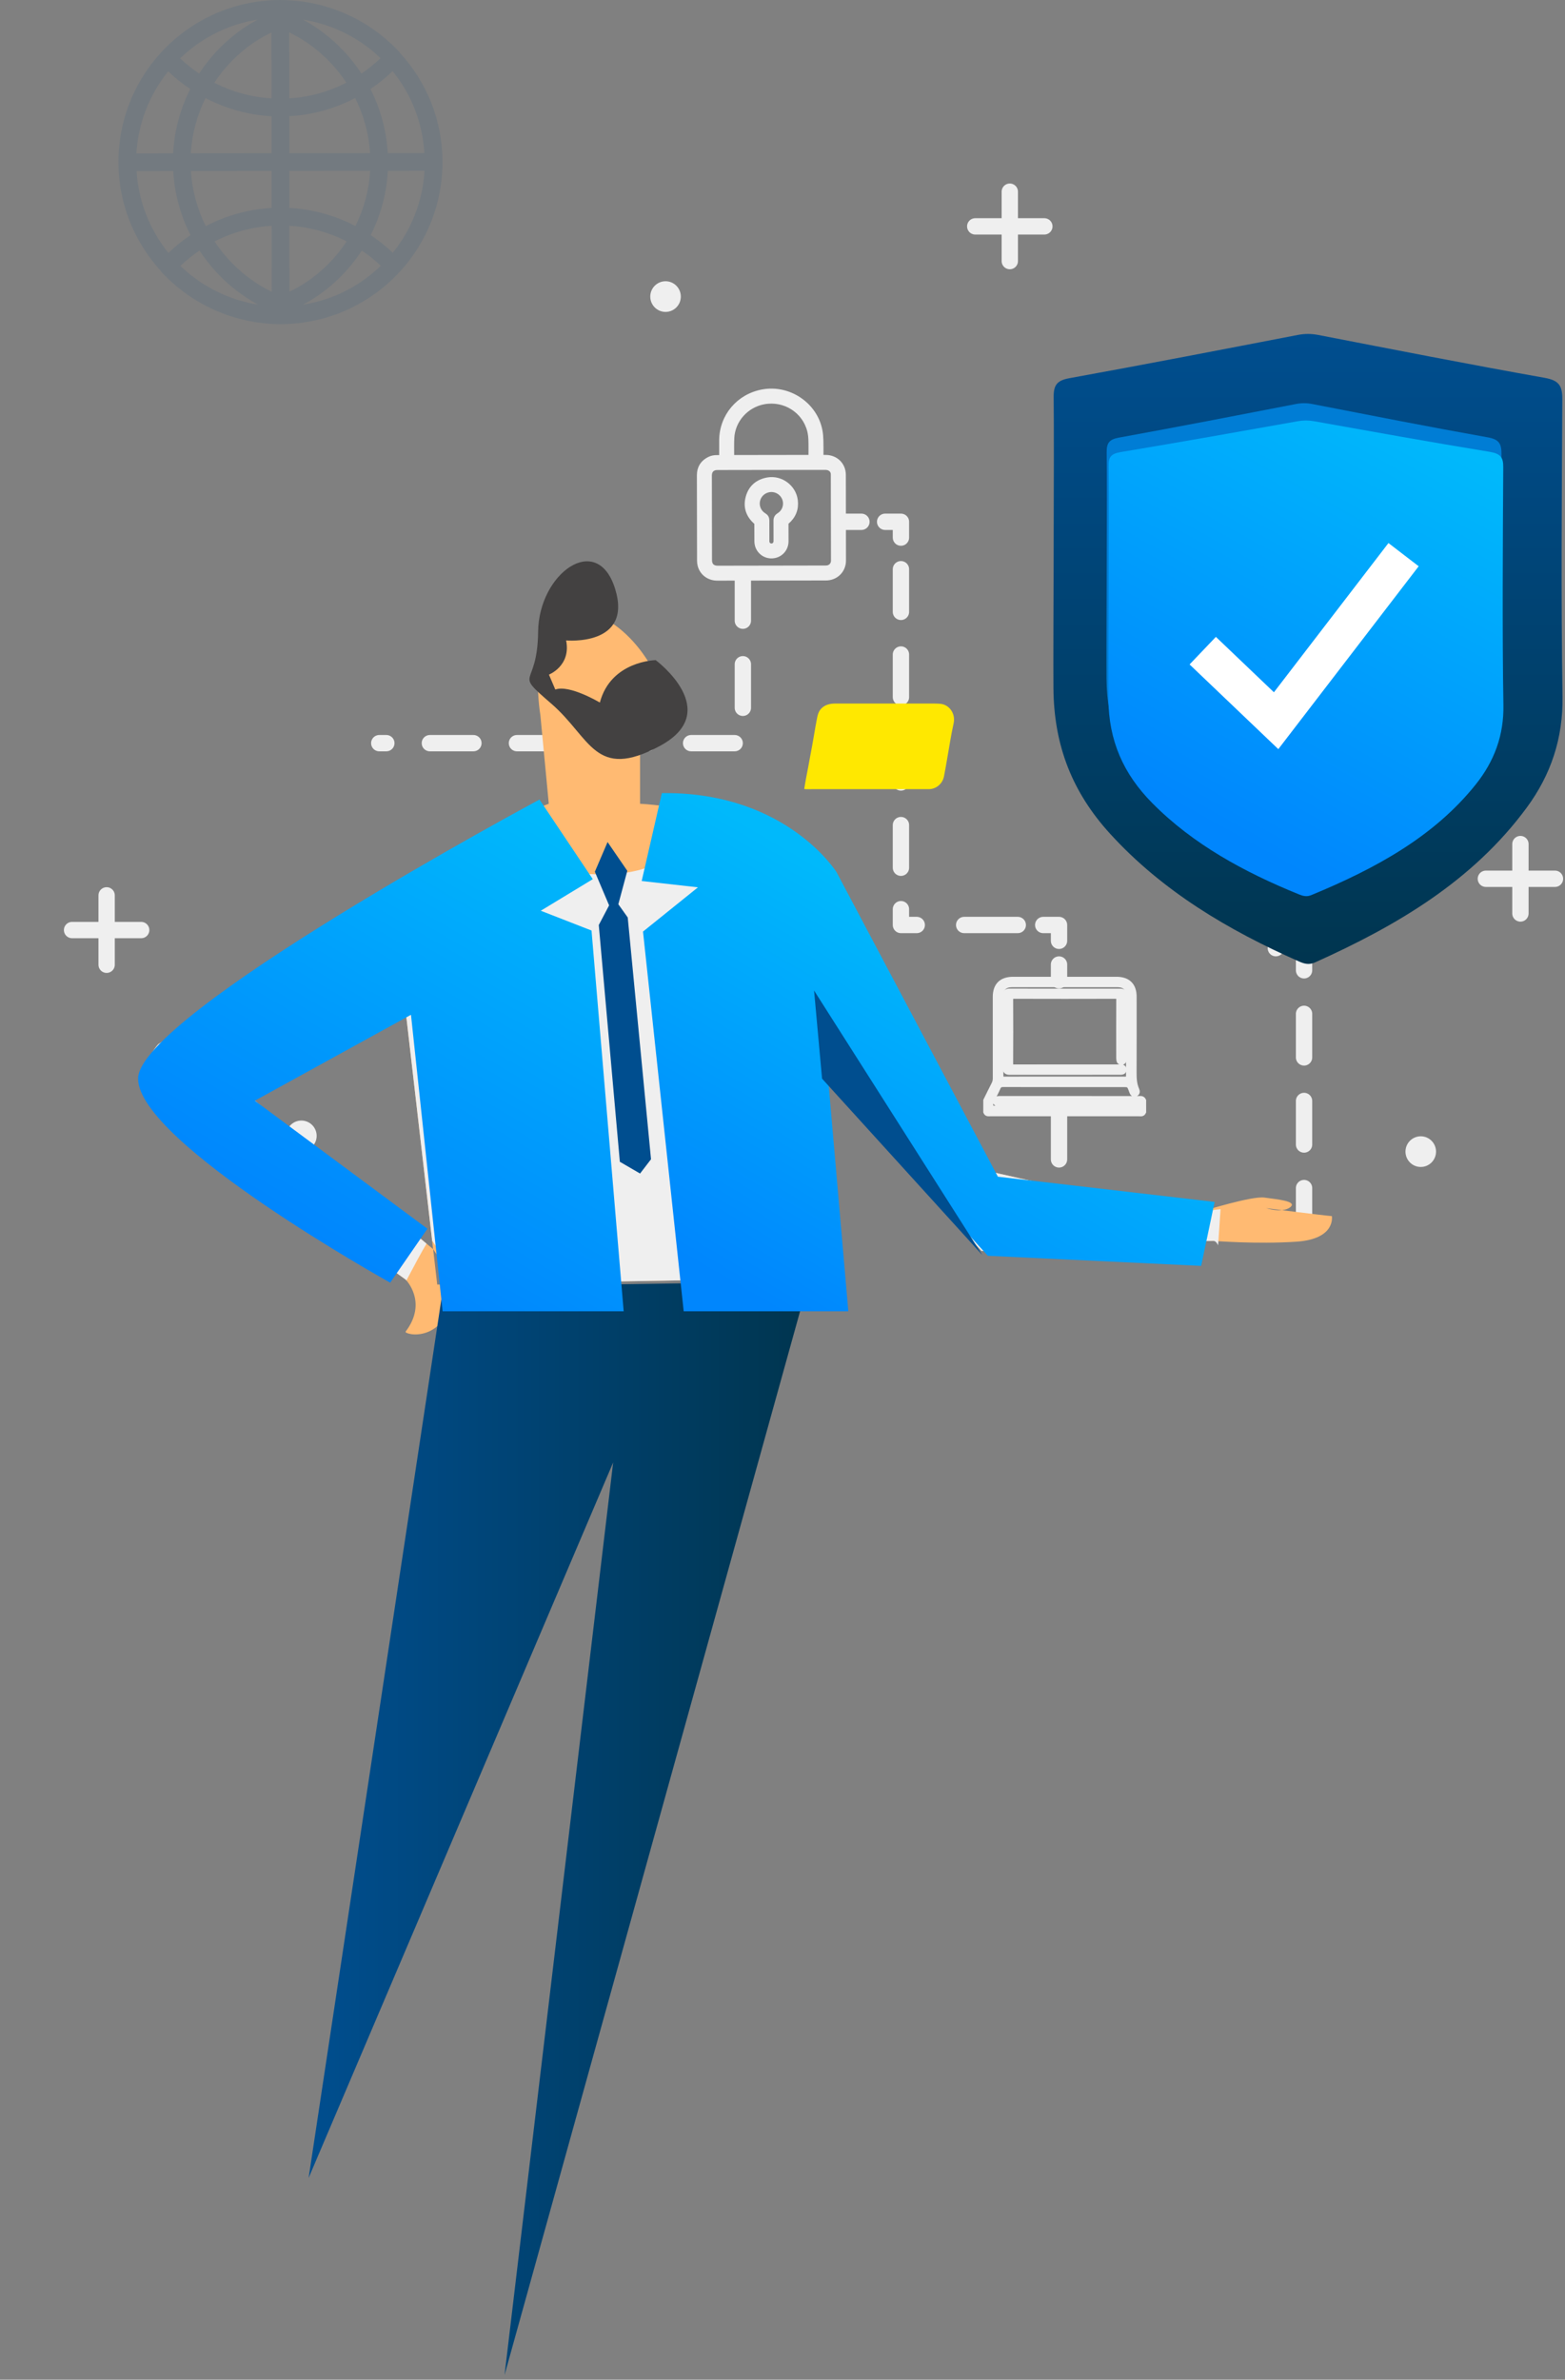 <?xml version="1.0" encoding="UTF-8"?>
<svg width="198px" height="301px" viewBox="0 0 198 301" version="1.1" xmlns="http://www.w3.org/2000/svg" xmlns:xlink="http://www.w3.org/1999/xlink">
    <rect x="0" y="0" width="198" height="301" fill="#808080" stroke="none"/>
    <title>B199E99F-4EC6-4316-9DCA-23207AF45936</title>
    <defs>
        <linearGradient x1="50%" y1="0%" x2="50%" y2="100%" id="linearGradient-1">
            <stop stop-color="#004E8F" offset="0%"></stop>
            <stop stop-color="#00354F" offset="100%"></stop>
        </linearGradient>
        <linearGradient x1="27.785%" y1="85.75%" x2="68.5%" y2="-3.458%" id="linearGradient-2">
            <stop stop-color="#0086FD" offset="0%"></stop>
            <stop stop-color="#00B9FB" offset="100%"></stop>
        </linearGradient>
        <linearGradient x1="-7.49844099e-05%" y1="50%" x2="100%" y2="50%" id="linearGradient-3">
            <stop stop-color="#004E8F" offset="0%"></stop>
            <stop stop-color="#00354F" offset="100%"></stop>
        </linearGradient>
        <linearGradient x1="43.115%" y1="89.204%" x2="89.016%" y2="5.81%" id="linearGradient-4">
            <stop stop-color="#0086FD" offset="0%"></stop>
            <stop stop-color="#00B9FB" offset="100%"></stop>
        </linearGradient>
        <linearGradient x1="18.505%" y1="96.729%" x2="59.643%" y2="32.215%" id="linearGradient-5">
            <stop stop-color="#0086FD" offset="0%"></stop>
            <stop stop-color="#00B9FB" offset="100%"></stop>
        </linearGradient>
    </defs>
    <g id="Page-1" stroke="none" stroke-width="1" fill="none" fill-rule="evenodd">
        <g id="Style-sheet-RBL" transform="translate(-767, -875)">
            <g id="Group-118-Copy" transform="translate(767, 875)">
                <path d="M93.985,73 L93.985,94 L47.985,94" id="Stroke-1" stroke="#EFEFEF" stroke-width="2.066" stroke-linecap="round" stroke-linejoin="round" stroke-dasharray="5.509"></path>
                <path d="M133.985,141.14 L133.985,154.997 L164.985,155 L164.985,100" id="Stroke-2" stroke="#EFEFEF" stroke-width="2.066" stroke-linecap="round" stroke-linejoin="round" stroke-dasharray="5.509"></path>
                <line x1="106.985" y1="66" x2="108.985" y2="66" id="Stroke-3" stroke="#EFEFEF" stroke-width="2.066" stroke-linecap="round" stroke-linejoin="round"></line>
                <polyline id="Stroke-4" stroke="#EFEFEF" stroke-width="2.066" stroke-linecap="round" stroke-linejoin="round" points="111.985 66 113.985 66 113.985 68"></polyline>
                <path d="M113.985,72 L113.985,94.668 L113.985,113" id="Stroke-5" stroke="#EFEFEF" stroke-width="2.066" stroke-linecap="round" stroke-linejoin="round" stroke-dasharray="5.394,5.394"></path>
                <polyline id="Stroke-6" stroke="#EFEFEF" stroke-width="2.066" stroke-linecap="round" stroke-linejoin="round" points="113.985 115 113.985 117 115.985 117"></polyline>
                <line x1="121.985" y1="117" x2="129.985" y2="117" id="Stroke-7" stroke="#EFEFEF" stroke-width="2.066" stroke-linecap="round" stroke-linejoin="round" stroke-dasharray="6.78,6.78"></line>
                <polyline id="Stroke-8" stroke="#EFEFEF" stroke-width="2.066" stroke-linecap="round" stroke-linejoin="round" points="131.985 117 133.985 117 133.985 119"></polyline>
                <line x1="133.985" y1="122" x2="133.985" y2="124" id="Stroke-9" stroke="#EFEFEF" stroke-width="2.066" stroke-linecap="round" stroke-linejoin="round"></line>
                <path d="M36.603,19.38 L36.598,14.695 C39.524,14.534 42.356,13.75 44.937,12.398 C46.009,14.547 46.665,16.91 46.82,19.369 L36.603,19.38 Z M36.61,26.295 L36.605,21.618 L46.831,21.608 C46.683,24.07 46.035,26.437 44.969,28.593 C42.393,27.251 39.543,26.454 36.61,26.295 L36.61,26.295 Z M36.612,28.556 C39.15,28.711 41.619,29.382 43.858,30.534 C42.532,32.548 40.807,34.314 38.735,35.698 C38.061,36.148 37.348,36.536 36.62,36.892 L36.612,28.556 Z M34.374,28.558 L34.381,36.911 C31.41,35.46 28.931,33.234 27.151,30.542 C29.382,29.391 31.844,28.718 34.374,28.558 L34.374,28.558 Z M24.151,21.631 L34.367,21.619 L34.371,26.306 C31.445,26.467 28.614,27.25 26.034,28.603 C24.962,26.454 24.307,24.09 24.151,21.631 L24.151,21.631 Z M34.359,14.705 L34.364,19.382 L24.141,19.392 C24.288,16.931 24.935,14.563 26.001,12.405 C28.577,13.748 31.427,14.545 34.359,14.705 L34.359,14.705 Z M34.357,12.445 C31.82,12.289 29.351,11.617 27.114,10.465 C28.439,8.451 30.164,6.686 32.236,5.301 C32.91,4.851 33.622,4.464 34.349,4.108 L34.357,12.445 Z M36.586,4.089 C39.56,5.54 42.039,7.764 43.819,10.457 C41.588,11.608 39.125,12.282 36.595,12.442 L36.586,4.089 Z M53.691,19.363 L49.057,19.368 C48.896,16.503 48.132,13.751 46.867,11.262 C47.863,10.592 48.802,9.835 49.667,8.999 C52.069,11.951 53.456,15.545 53.691,19.363 L53.691,19.363 Z M46.86,6.223 C47.18,6.477 47.483,6.755 47.786,7.031 C47.905,7.141 48.029,7.245 48.147,7.358 C47.398,8.083 46.583,8.726 45.729,9.307 C43.886,6.49 41.364,4.125 38.345,2.484 C41.364,2.968 44.226,4.195 46.647,6.065 C46.718,6.12 46.792,6.168 46.86,6.223 L46.86,6.223 Z M24.165,6.178 C24.606,5.83 25.061,5.5 25.531,5.194 C25.536,5.192 25.539,5.189 25.543,5.187 C26.012,4.883 26.494,4.603 26.987,4.345 C27.027,4.324 27.066,4.303 27.106,4.282 C28.608,3.508 30.212,2.943 31.871,2.606 C31.955,2.589 32.04,2.575 32.126,2.558 C32.274,2.531 32.425,2.517 32.574,2.492 C32.034,2.786 31.504,3.098 30.993,3.44 C28.642,5.01 26.689,7.019 25.195,9.311 C24.347,8.734 23.535,8.095 22.79,7.376 C23.19,6.99 23.61,6.626 24.041,6.279 C24.082,6.246 24.123,6.212 24.165,6.178 L24.165,6.178 Z M21.28,9.024 C22.147,9.855 23.083,10.601 24.071,11.261 C22.807,13.764 22.055,16.524 21.902,19.394 L17.258,19.399 C17.487,15.567 18.913,11.953 21.28,9.024 L21.28,9.024 Z M17.282,21.638 L21.913,21.633 C22.076,24.497 22.838,27.249 24.103,29.737 C23.11,30.406 22.175,31.161 21.312,31.991 C18.985,29.127 17.525,25.546 17.282,21.638 L17.282,21.638 Z M31.968,38.416 C31.519,38.327 31.076,38.21 30.636,38.088 C30.514,38.055 30.389,38.03 30.267,37.993 C29.834,37.864 29.408,37.707 28.985,37.546 C28.858,37.497 28.729,37.457 28.605,37.406 C28.226,37.252 27.857,37.073 27.488,36.893 C27.323,36.811 27.152,36.739 26.988,36.651 C26.684,36.492 26.391,36.311 26.095,36.134 C25.877,36.001 25.653,35.877 25.442,35.736 C25.213,35.587 24.999,35.421 24.777,35.261 C24.512,35.068 24.244,34.88 23.989,34.673 C23.827,34.541 23.674,34.396 23.515,34.259 C23.282,34.055 23.052,33.85 22.83,33.636 C23.577,32.913 24.389,32.271 25.24,31.692 C27.086,34.51 29.608,36.875 32.627,38.516 C32.605,38.512 32.582,38.509 32.561,38.506 C32.363,38.475 32.161,38.453 31.968,38.416 L31.968,38.416 Z M46.857,34.781 C46.452,35.102 46.039,35.411 45.609,35.698 C43.41,37.168 40.938,38.125 38.348,38.533 C38.904,38.232 39.452,37.911 39.979,37.558 L39.98,37.558 C42.329,35.987 44.281,33.98 45.775,31.689 C46.623,32.266 47.434,32.904 48.181,33.622 C47.812,33.978 47.426,34.315 47.031,34.639 C46.973,34.686 46.915,34.734 46.857,34.781 L46.857,34.781 Z M49.69,31.975 C48.823,31.145 47.889,30.399 46.899,29.737 C48.162,27.236 48.916,24.475 49.069,21.606 L53.712,21.601 C53.482,25.435 52.058,29.047 49.69,31.975 L49.69,31.975 Z M55.985,20.48 L55.985,20.48 C55.979,15.321 54.061,10.47 50.601,6.689 C50.577,6.657 50.566,6.62 50.539,6.59 C50.4,6.44 50.256,6.299 50.115,6.155 C50.063,6.101 50.018,6.042 49.965,5.989 C49.935,5.961 49.903,5.936 49.874,5.908 C49.489,5.528 49.089,5.169 48.678,4.824 C48.544,4.711 48.411,4.598 48.274,4.488 C47.913,4.2 47.543,3.927 47.164,3.665 C46.949,3.515 46.733,3.37 46.514,3.23 C46.188,3.021 45.858,2.823 45.521,2.634 C45.239,2.475 44.952,2.324 44.664,2.178 C44.544,2.118 44.422,2.064 44.302,2.007 C43.804,1.77 43.301,1.55 42.787,1.354 C42.599,1.281 42.408,1.217 42.217,1.15 C41.793,1.004 41.367,0.866 40.933,0.747 C40.573,0.647 40.211,0.557 39.846,0.478 C39.604,0.424 39.36,0.376 39.115,0.333 C38.607,0.242 38.097,0.162 37.582,0.109 C37.493,0.1 37.401,0.095 37.311,0.088 C36.706,0.033 36.096,0 35.485,0 L35.463,0 C31.401,0.004 27.475,1.194 24.109,3.442 C18.391,7.265 14.979,13.649 14.985,20.521 C14.99,25.817 17.032,30.632 20.344,34.27 C20.375,34.316 20.392,34.368 20.43,34.409 C21.055,35.086 21.727,35.711 22.431,36.292 C22.455,36.311 22.479,36.331 22.504,36.351 C22.969,36.733 23.45,37.091 23.946,37.429 C24.02,37.48 24.096,37.53 24.17,37.579 C24.632,37.885 25.103,38.172 25.586,38.438 C25.713,38.508 25.841,38.575 25.97,38.643 C26.424,38.881 26.886,39.107 27.358,39.311 C27.518,39.381 27.681,39.443 27.844,39.508 C28.31,39.696 28.779,39.872 29.258,40.025 C29.417,40.077 29.579,40.119 29.74,40.166 C30.233,40.31 30.729,40.442 31.232,40.549 C31.362,40.577 31.493,40.599 31.622,40.624 C32.198,40.735 32.777,40.827 33.361,40.888 C33.412,40.894 33.463,40.897 33.514,40.902 C34.173,40.966 34.838,41.001 35.505,41 C36.521,40.999 37.529,40.924 38.521,40.776 C38.602,40.764 38.681,40.745 38.761,40.732 C39.174,40.666 39.587,40.594 39.994,40.502 C42.433,39.955 44.756,38.963 46.86,37.556 C52.581,33.734 55.99,27.351 55.985,20.48 L55.985,20.48 Z" id="Fill-10" fill="#004C8B" opacity="0.1"></path>
                <g id="Group-14" transform="translate(33.48, 53.304)">
                    <polygon id="Fill-12" points="5.442 5.216 0 5.216 4.403 8.441 2.722 13.657 7.124 10.433 11.527 13.657 9.844 8.441 14.247 5.216 8.806 5.216 7.124 0"></polygon>
                </g>
                <g id="Group-17" transform="translate(33.454, 120.27)">
                    <polygon id="Fill-15" points="7.123 3.224 2.72 0 4.403 5.216 0 8.441 5.442 8.441 7.123 13.657 8.805 8.441 14.247 8.441 9.844 5.216 11.525 0"></polygon>
                </g>
                <g id="Group-20" transform="translate(67.504, 86.227)">
                    <polygon id="Fill-18" points="5.016 4.403 0 2.721 3.101 7.124 0 11.526 5.016 9.844 8.116 14.247 8.116 8.805 13.13 7.124 8.116 5.442 8.116 0"></polygon>
                </g>
                <g id="Group-23" transform="translate(0, 86.2)">
                    <polygon id="Fill-21" points="5.217 5.442 0 7.123 5.217 8.805 5.217 14.247 8.44 9.844 13.658 11.526 10.432 7.123 13.658 2.721 8.44 4.402 5.217 0"></polygon>
                </g>
                <g id="Group-26" transform="translate(56.51, 64.353)">
                    <polygon id="Fill-24" points="4.849 5.21 0 7.604 5.377 8.429 6.227 13.638 8.698 8.939 14.073 9.764 10.224 6.036 12.694 1.335 7.847 3.73 3.998 0"></polygon>
                </g>
                <g id="Group-29" transform="translate(10.041, 109.23)">
                    <polygon id="Fill-27" points="5.209 4.699 0 3.875 3.73 7.604 1.336 12.303 6.035 9.909 9.765 13.639 8.939 8.43 13.639 6.034 8.429 5.21 7.605 0"></polygon>
                </g>
                <g id="Group-32" transform="translate(56.491, 109.25)">
                    <polygon id="Fill-30" points="5.374 5.209 0 6.033 4.849 8.428 3.998 13.638 7.847 9.907 12.694 12.302 10.224 7.603 14.071 3.873 8.696 4.698 6.227 0"></polygon>
                </g>
                <g id="Group-35" transform="translate(10.061, 64.335)">
                    <polygon id="Fill-33" points="6.035 3.728 1.334 1.335 3.728 6.034 0 9.764 5.209 8.938 7.603 13.638 8.428 8.429 13.638 7.603 8.937 5.21 9.763 0"></polygon>
                </g>
                <g id="Group-57" transform="translate(88.514, 49.499)">
                    <path d="M14.109,8.385 C14.11,8.332 14.119,8.3 14.117,8.259 C14.114,7.551 14.133,6.84 14.106,6.131 C14.092,5.745 14.049,5.355 13.955,4.98 C13.305,2.414 10.782,0.819 8.148,1.29 C5.884,1.697 4.154,3.622 4.043,5.895 C4.003,6.698 4.029,7.507 4.027,8.311 C4.029,8.34 4.037,8.367 4.043,8.4 C7.396,8.395 10.744,8.388 14.109,8.385 L14.109,8.385 Z M9.066,9.597 C6.794,9.603 4.517,9.604 2.241,9.609 C1.593,9.609 1.206,9.998 1.206,10.638 C1.212,14.212 1.218,17.788 1.223,21.361 C1.224,22.02 1.614,22.401 2.282,22.401 C6.799,22.392 11.315,22.386 15.834,22.378 C15.892,22.378 15.95,22.378 16.007,22.375 C16.555,22.367 16.965,21.963 16.965,21.423 C16.958,17.792 16.953,14.161 16.944,10.531 C16.944,10.161 16.775,9.866 16.437,9.704 C16.277,9.626 16.077,9.592 15.893,9.592 C13.618,9.588 11.341,9.596 9.066,9.597 L9.066,9.597 Z M15.324,8.388 L15.954,8.388 C17.208,8.389 18.151,9.317 18.157,10.56 C18.162,14.177 18.167,17.796 18.173,21.408 C18.173,22.638 17.225,23.575 15.977,23.579 C14.273,23.584 12.569,23.585 10.864,23.589 C7.993,23.594 5.113,23.598 2.241,23.6 C1.182,23.603 0.316,22.948 0.08,21.96 C0.038,21.792 0.019,21.608 0.019,21.435 C0.008,17.823 0.003,14.21 0,10.598 C0,9.675 0.43,9.009 1.267,8.601 C1.566,8.454 1.891,8.401 2.226,8.408 C2.416,8.409 2.61,8.408 2.82,8.408 L2.82,8.24 C2.82,7.576 2.818,6.911 2.818,6.241 C2.814,3.187 4.96,0.639 7.999,0.095 C11.297,-0.494 14.572,1.717 15.195,4.971 C15.274,5.379 15.304,5.797 15.315,6.214 C15.337,6.877 15.321,7.545 15.324,8.214 L15.324,8.388 Z" id="Fill-39" fill="#EFEFEF"></path>
                    <path d="M14.109,8.385 C14.11,8.332 14.119,8.3 14.117,8.259 C14.114,7.551 14.133,6.84 14.106,6.131 C14.092,5.745 14.049,5.355 13.955,4.98 C13.305,2.414 10.782,0.819 8.148,1.29 C5.884,1.697 4.154,3.622 4.043,5.895 C4.003,6.698 4.029,7.507 4.027,8.311 C4.029,8.34 4.037,8.367 4.043,8.4 C7.396,8.395 10.744,8.388 14.109,8.385 Z M9.066,9.597 C6.794,9.603 4.517,9.604 2.241,9.609 C1.593,9.609 1.206,9.998 1.206,10.638 C1.212,14.212 1.218,17.788 1.223,21.361 C1.224,22.02 1.614,22.401 2.282,22.401 C6.799,22.392 11.315,22.386 15.834,22.378 C15.892,22.378 15.95,22.378 16.007,22.375 C16.555,22.367 16.965,21.963 16.965,21.423 C16.958,17.792 16.953,14.161 16.944,10.531 C16.944,10.161 16.775,9.866 16.437,9.704 C16.277,9.626 16.077,9.592 15.893,9.592 C13.618,9.588 11.341,9.596 9.066,9.597 Z M15.324,8.388 L15.954,8.388 C17.208,8.389 18.151,9.317 18.157,10.56 C18.162,14.177 18.167,17.796 18.173,21.408 C18.173,22.638 17.225,23.575 15.977,23.579 C14.273,23.584 12.569,23.585 10.864,23.589 C7.993,23.594 5.113,23.598 2.241,23.6 C1.182,23.603 0.316,22.948 0.08,21.96 C0.038,21.792 0.019,21.608 0.019,21.435 C0.008,17.823 0.003,14.21 0,10.598 C0,9.675 0.43,9.009 1.267,8.601 C1.566,8.454 1.891,8.401 2.226,8.408 C2.416,8.409 2.61,8.408 2.82,8.408 L2.82,8.24 C2.82,7.576 2.818,6.911 2.818,6.241 C2.814,3.187 4.96,0.639 7.999,0.095 C11.297,-0.494 14.572,1.717 15.195,4.971 C15.274,5.379 15.304,5.797 15.315,6.214 C15.337,6.877 15.321,7.545 15.324,8.214 L15.324,8.388 Z" id="Stroke-41" stroke="#EFEFEF" stroke-width="0.689"></path>
                    <path d="M8.48,17.613 L8.48,18.979 C8.486,19.264 8.663,19.494 8.928,19.567 C9.326,19.677 9.692,19.385 9.695,18.958 C9.698,18.097 9.698,17.236 9.69,16.371 C9.685,16.073 9.796,15.867 10.055,15.708 C10.714,15.302 11.028,14.526 10.847,13.774 C10.676,13.044 10.03,12.481 9.273,12.401 C8.433,12.319 7.639,12.816 7.366,13.602 C7.088,14.403 7.398,15.277 8.129,15.718 C8.372,15.867 8.486,16.063 8.48,16.347 C8.47,16.767 8.48,17.19 8.48,17.613 M7.271,17.936 C7.271,17.529 7.273,17.122 7.265,16.712 C7.262,16.647 7.222,16.568 7.174,16.522 C6.208,15.688 5.837,14.642 6.166,13.421 C6.497,12.193 7.351,11.459 8.618,11.233 C10.259,10.944 11.868,12.134 12.076,13.78 C12.215,14.876 11.847,15.786 11,16.504 C10.924,16.569 10.9,16.632 10.9,16.724 C10.902,17.472 10.908,18.219 10.905,18.969 C10.902,19.842 10.317,20.57 9.478,20.748 C8.336,20.988 7.29,20.153 7.273,18.987 C7.27,18.634 7.273,18.284 7.271,17.936" id="Fill-43" fill="#EFEFEF"></path>
                    <path d="M8.48,17.613 L8.48,18.979 C8.486,19.264 8.663,19.494 8.928,19.567 C9.326,19.677 9.692,19.385 9.695,18.958 C9.698,18.097 9.698,17.236 9.69,16.371 C9.685,16.073 9.796,15.867 10.055,15.708 C10.714,15.302 11.028,14.526 10.847,13.774 C10.676,13.044 10.03,12.481 9.273,12.401 C8.433,12.319 7.639,12.816 7.366,13.602 C7.088,14.403 7.398,15.277 8.129,15.718 C8.372,15.867 8.486,16.063 8.48,16.347 C8.47,16.767 8.48,17.19 8.48,17.613 Z M7.271,17.936 C7.271,17.529 7.273,17.122 7.265,16.712 C7.262,16.647 7.222,16.568 7.174,16.522 C6.208,15.688 5.837,14.642 6.166,13.421 C6.497,12.193 7.351,11.459 8.618,11.233 C10.259,10.944 11.868,12.134 12.076,13.78 C12.215,14.876 11.847,15.786 11,16.504 C10.924,16.569 10.9,16.632 10.9,16.724 C10.902,17.472 10.908,18.219 10.905,18.969 C10.902,19.842 10.317,20.57 9.478,20.748 C8.336,20.988 7.29,20.153 7.273,18.987 C7.27,18.634 7.273,18.284 7.271,17.936 Z" id="Stroke-45" stroke="#EFEFEF" stroke-width="0.689"></path>
                    <path d="M46.191,87.017 C48.731,87.017 51.27,87.01 53.809,87.024 C54.16,87.026 54.295,86.961 54.293,86.572 C54.277,83.202 54.285,79.831 54.282,76.461 C54.282,75.494 53.808,75.027 52.831,75.026 C48.406,75.025 43.98,75.025 39.554,75.026 C38.58,75.027 38.099,75.501 38.097,76.461 C38.095,79.831 38.102,83.202 38.087,86.572 C38.085,86.961 38.22,87.026 38.571,87.024 C41.111,87.01 43.651,87.017 46.191,87.017 M56.148,89.703 C56.148,90.184 56.148,90.666 56.149,91.147 C56.018,91.444 55.747,91.347 55.526,91.347 C51.496,91.352 47.465,91.351 43.434,91.351 C41.226,91.351 39.017,91.352 36.81,91.347 C36.6,91.347 36.348,91.427 36.231,91.147 C36.232,90.666 36.232,90.185 36.232,89.703 C36.573,89.017 36.904,88.328 37.256,87.648 C37.384,87.403 37.437,87.161 37.436,86.888 C37.431,83.46 37.432,80.031 37.433,76.601 C37.433,75.152 38.193,74.396 39.652,74.396 C44.017,74.395 48.384,74.395 52.749,74.396 C54.184,74.396 54.947,75.154 54.947,76.575 C54.947,79.739 54.956,82.903 54.941,86.068 C54.937,86.84 54.959,87.595 55.271,88.316 C55.366,88.535 55.407,88.769 55.11,88.858 C54.847,88.938 54.757,88.737 54.681,88.527 C54.366,87.66 54.364,87.661 53.451,87.661 C48.447,87.661 43.442,87.665 38.438,87.653 C38.076,87.653 37.873,87.744 37.729,88.086 C37.519,88.586 37.248,89.063 37.002,89.551 C36.956,89.642 36.903,89.733 36.875,89.83 C36.673,90.51 36.831,90.721 37.531,90.721 C43.367,90.721 49.204,90.723 55.038,90.715 C55.21,90.715 55.476,90.86 55.536,90.522 C55.6,90.161 55.406,90.12 55.101,90.122 C51.85,90.129 48.598,90.126 45.346,90.126 L38.173,90.126 C38.054,90.126 37.935,90.127 37.817,90.122 C37.614,90.114 37.457,90.022 37.453,89.813 C37.447,89.605 37.601,89.504 37.8,89.485 C37.918,89.474 38.037,89.478 38.156,89.478 C43.933,89.478 49.71,89.477 55.485,89.481 C55.724,89.482 56.008,89.395 56.148,89.703" id="Fill-47" fill="#EFEFEF"></path>
                    <path d="M46.191,87.017 C48.731,87.017 51.27,87.01 53.809,87.024 C54.16,87.026 54.295,86.961 54.293,86.572 C54.277,83.202 54.285,79.831 54.282,76.461 C54.282,75.494 53.808,75.027 52.831,75.026 C48.406,75.025 43.98,75.025 39.554,75.026 C38.58,75.027 38.099,75.501 38.097,76.461 C38.095,79.831 38.102,83.202 38.087,86.572 C38.085,86.961 38.22,87.026 38.571,87.024 C41.111,87.01 43.651,87.017 46.191,87.017 Z M56.148,89.703 C56.148,90.184 56.148,90.666 56.149,91.147 C56.018,91.444 55.747,91.347 55.526,91.347 C51.496,91.352 47.465,91.351 43.434,91.351 C41.226,91.351 39.017,91.352 36.81,91.347 C36.6,91.347 36.348,91.427 36.231,91.147 C36.232,90.666 36.232,90.185 36.232,89.703 C36.573,89.017 36.904,88.328 37.256,87.648 C37.384,87.403 37.437,87.161 37.436,86.888 C37.431,83.46 37.432,80.031 37.433,76.601 C37.433,75.152 38.193,74.396 39.652,74.396 C44.017,74.395 48.384,74.395 52.749,74.396 C54.184,74.396 54.947,75.154 54.947,76.575 C54.947,79.739 54.956,82.903 54.941,86.068 C54.937,86.84 54.959,87.595 55.271,88.316 C55.366,88.535 55.407,88.769 55.11,88.858 C54.847,88.938 54.757,88.737 54.681,88.527 C54.366,87.66 54.364,87.661 53.451,87.661 C48.447,87.661 43.442,87.665 38.438,87.653 C38.076,87.653 37.873,87.744 37.729,88.086 C37.519,88.586 37.248,89.063 37.002,89.551 C36.956,89.642 36.903,89.733 36.875,89.83 C36.673,90.51 36.831,90.721 37.531,90.721 C43.367,90.721 49.204,90.723 55.038,90.715 C55.21,90.715 55.476,90.86 55.536,90.522 C55.6,90.161 55.406,90.12 55.101,90.122 C51.85,90.129 48.598,90.126 45.346,90.126 L38.173,90.126 C38.054,90.126 37.935,90.127 37.817,90.122 C37.614,90.114 37.457,90.022 37.453,89.813 C37.447,89.605 37.601,89.504 37.8,89.485 C37.918,89.474 38.037,89.478 38.156,89.478 C43.933,89.478 49.71,89.477 55.485,89.481 C55.724,89.482 56.008,89.395 56.148,89.703 Z" id="Stroke-49" stroke="#EFEFEF" stroke-width="0.689"></path>
                    <path d="M46.192,75.896 C48.478,75.896 50.766,75.895 53.052,75.896 C53.649,75.896 53.69,75.936 53.69,76.517 C53.692,79.093 53.692,81.668 53.69,84.243 C53.69,84.375 53.692,84.511 53.662,84.637 C53.628,84.779 53.514,84.857 53.363,84.853 C53.214,84.85 53.103,84.771 53.078,84.625 C53.053,84.481 53.052,84.332 53.052,84.185 C53.049,81.772 53.044,79.358 53.056,76.945 C53.058,76.61 52.982,76.488 52.616,76.49 C48.341,76.503 44.064,76.503 39.787,76.49 C39.405,76.488 39.321,76.61 39.323,76.965 C39.337,79.644 39.339,82.322 39.321,85.001 C39.319,85.397 39.436,85.489 39.822,85.487 C44.143,85.474 48.465,85.479 52.785,85.479 C52.904,85.479 53.022,85.479 53.142,85.479 C53.385,85.477 53.674,85.465 53.672,85.792 C53.67,86.119 53.38,86.102 53.137,86.102 C48.505,86.102 43.872,86.099 39.238,86.107 C38.839,86.107 38.682,85.971 38.684,85.567 C38.694,82.52 38.694,79.474 38.684,76.427 C38.682,76.022 38.843,75.887 39.242,75.89 C41.559,75.901 43.875,75.896 46.192,75.896" id="Fill-51" fill="#EFEFEF"></path>
                    <path d="M46.192,75.896 C48.478,75.896 50.766,75.895 53.052,75.896 C53.649,75.896 53.69,75.936 53.69,76.517 C53.692,79.093 53.692,81.668 53.69,84.243 C53.69,84.375 53.692,84.511 53.662,84.637 C53.628,84.779 53.514,84.857 53.363,84.853 C53.214,84.85 53.103,84.771 53.078,84.625 C53.053,84.481 53.052,84.332 53.052,84.185 C53.049,81.772 53.044,79.358 53.056,76.945 C53.058,76.61 52.982,76.488 52.616,76.49 C48.341,76.503 44.064,76.503 39.787,76.49 C39.405,76.488 39.321,76.61 39.323,76.965 C39.337,79.644 39.339,82.322 39.321,85.001 C39.319,85.397 39.436,85.489 39.822,85.487 C44.143,85.474 48.465,85.479 52.785,85.479 C52.904,85.479 53.022,85.479 53.142,85.479 C53.385,85.477 53.674,85.465 53.672,85.792 C53.67,86.119 53.38,86.102 53.137,86.102 C48.505,86.102 43.872,86.099 39.238,86.107 C38.839,86.107 38.682,85.971 38.684,85.567 C38.694,82.52 38.694,79.474 38.684,76.427 C38.682,76.022 38.843,75.887 39.242,75.89 C41.559,75.901 43.875,75.896 46.192,75.896 Z" id="Stroke-53" stroke="#EFEFEF" stroke-width="0.689"></path>
                    <path d="M30.402,39.519 C31.558,39.593 32.416,40.735 32.133,42.012 C31.791,43.549 31.564,45.111 31.287,46.661 C31.165,47.345 31.052,48.03 30.916,48.711 C30.73,49.641 29.922,50.321 28.987,50.321 C23.809,50.326 18.63,50.323 13.452,50.322 C13.379,50.322 13.307,50.307 13.235,50.298 C13.321,49.79 13.393,49.279 13.497,48.775 C13.671,47.926 13.82,47.072 13.977,46.222 C14.147,45.301 14.329,44.38 14.478,43.454 C14.58,42.814 14.696,42.175 14.818,41.538 C14.914,41.03 15.006,40.519 15.395,40.122 C15.892,39.616 16.524,39.49 17.195,39.489 C21.365,39.485 25.535,39.485 29.704,39.492 C29.957,39.492 30.196,39.505 30.402,39.519" id="Fill-55" fill="#FFE800"></path>
                </g>
                <g id="Group-60" transform="translate(100.138, 84.131)">
                    <path d="M6.706,0 C6.066,0.003 5.426,0.002 4.787,0.002 L4.787,0.002 C3.836,0.001 2.884,0 1.933,0.009 L1.933,0.009 C1.221,0.016 0.678,0.361 0.296,0.948 L0.296,0.948 C0.047,1.332 0.002,1.765 0.002,2.204 L0.002,2.204 C-0.001,5.868 -0.001,9.532 0.003,13.196 L0.003,13.196 C0.003,13.418 0.026,13.642 0.063,13.861 L0.063,13.861 C0.179,14.566 0.837,15.202 1.549,15.309 L1.549,15.309 C1.634,15.28 1.72,15.253 1.775,15.359 L1.775,15.359 C1.853,15.394 1.931,15.401 2.012,15.369 L2.012,15.369 C2.097,14.873 2.168,14.373 2.27,13.881 L2.27,13.881 C2.442,13.051 2.589,12.217 2.743,11.386 L2.743,11.386 C2.911,10.485 3.091,9.587 3.237,8.682 L3.237,8.682 C3.338,8.057 3.452,7.433 3.572,6.809 L3.572,6.809 C3.667,6.313 3.758,5.814 4.141,5.426 L4.141,5.426 C4.631,4.931 5.254,4.808 5.915,4.807 L5.915,4.807 C10.025,4.803 14.135,4.803 18.245,4.81 L18.245,4.81 C18.494,4.81 18.623,4.804 18.622,4.516 L18.622,4.516 C18.623,4.129 18.622,3.953 18.622,3.714 L18.622,3.714 C18.619,3.278 18.436,2.91 18.153,2.589 L18.153,2.589 C17.725,2.101 17.168,1.927 16.524,1.93 L16.524,1.93 C15.289,1.933 14.055,1.933 12.821,1.933 L12.821,1.933 C11.628,1.933 10.434,1.933 9.241,1.936 L9.241,1.936 C8.973,1.937 8.773,1.862 8.586,1.669 L8.586,1.669 C8.092,1.164 7.579,0.677 7.077,0.181 L7.077,0.181 C6.972,0.078 6.873,0 6.707,0 L6.707,0 C6.707,0 6.706,0 6.706,0" id="Fill-58"></path>
                </g>
                <g id="Group-83" transform="translate(9.118, 24.245)">
                    <path d="M172.565,121.421 C172.565,122.492 171.699,123.361 170.632,123.361 C169.566,123.361 168.7,122.492 168.7,121.421 C168.7,120.349 169.566,119.481 170.632,119.481 C171.699,119.481 172.565,120.349 172.565,121.421" id="Fill-61" fill="#EFEFEF"></path>
                    <path d="M77.018,13.269 C77.018,14.34 76.152,15.209 75.086,15.209 C74.019,15.209 73.153,14.34 73.153,13.269 C73.153,12.197 74.019,11.329 75.086,11.329 C76.152,11.329 77.018,12.197 77.018,13.269" id="Fill-63" fill="#EFEFEF"></path>
                    <path d="M30.945,119.429 C30.945,120.5 30.079,121.369 29.013,121.369 C27.946,121.369 27.08,120.5 27.08,119.429 C27.08,118.358 27.946,117.49 29.013,117.49 C30.079,117.49 30.945,118.358 30.945,119.429" id="Fill-65" fill="#EFEFEF"></path>
                    <line x1="152.301" y1="86.909" x2="152.301" y2="95.687" id="Stroke-67" stroke="#EFEFEF" stroke-width="2.066" stroke-linecap="round" stroke-linejoin="round"></line>
                    <line x1="156.673" y1="91.298" x2="147.929" y2="91.298" id="Stroke-69" stroke="#EFEFEF" stroke-width="2.066" stroke-linecap="round" stroke-linejoin="round"></line>
                    <line x1="4.372" y1="89.006" x2="4.372" y2="97.785" id="Stroke-71" stroke="#EFEFEF" stroke-width="2.066" stroke-linecap="round" stroke-linejoin="round"></line>
                    <line x1="8.744" y1="93.395" x2="0" y2="93.395" id="Stroke-73" stroke="#EFEFEF" stroke-width="2.066" stroke-linecap="round" stroke-linejoin="round"></line>
                    <line x1="118.639" y1="0" x2="118.639" y2="8.779" id="Stroke-75" stroke="#EFEFEF" stroke-width="2.066" stroke-linecap="round" stroke-linejoin="round"></line>
                    <line x1="123.011" y1="4.389" x2="114.267" y2="4.389" id="Stroke-77" stroke="#EFEFEF" stroke-width="2.066" stroke-linecap="round" stroke-linejoin="round"></line>
                    <line x1="183.242" y1="82.519" x2="183.242" y2="91.298" id="Stroke-79" stroke="#EFEFEF" stroke-width="2.066" stroke-linecap="round" stroke-linejoin="round"></line>
                    <line x1="187.614" y1="86.909" x2="178.87" y2="86.909" id="Stroke-81" stroke="#EFEFEF" stroke-width="2.066" stroke-linecap="round" stroke-linejoin="round"></line>
                </g>
                <g id="Group-86" transform="translate(133.269, 42.24)" fill="url(#linearGradient-1)">
                    <path d="M30.899,0.131 C21.277,1.989 11.658,3.849 2.014,5.599 L2.014,5.599 C0.439,5.886 0.019,6.485 0.037,8.008 L0.037,8.008 C0.121,14.711 -0.036,39.147 0.008,44.785 L0.008,44.785 C0.064,52.119 2.429,58.014 7.186,63.227 L7.186,63.227 C13.824,70.502 22.127,75.419 31.083,79.375 L31.083,79.375 C31.767,79.679 32.359,79.831 33.105,79.494 L33.105,79.494 C43.444,74.846 53.057,69.204 59.892,59.91 L59.892,59.91 C62.953,55.753 64.498,51.142 64.417,45.847 L64.417,45.847 C64.219,33.327 64.323,20.799 64.391,8.274 L64.391,8.274 C64.401,6.564 63.991,5.877 62.149,5.55 L62.149,5.55 C52.589,3.85 43.061,1.977 33.53,0.131 L33.53,0.131 C33.08,0.044 32.647,0 32.214,0 L32.214,0 C31.781,0 31.348,0.044 30.899,0.131" id="Fill-84"></path>
                </g>
                <path d="M188.223,55.318 C180.802,53.996 173.407,52.538 166.008,51.101 C165.311,50.966 164.665,50.966 163.967,51.101 C156.5,52.548 149.033,53.995 141.548,55.356 C140.326,55.58 140,56.045 140.014,57.231 C140.079,62.446 139.957,81.459 139.991,85.845 C140.034,91.552 141.87,96.139 145.563,100.194 C150.714,105.854 157.159,109.681 164.11,112.759 C164.641,112.995 165.1,113.113 165.68,112.852 C173.705,109.235 181.166,104.845 186.471,97.614 C188.847,94.379 190.046,90.792 189.982,86.672 C189.83,76.93 189.91,67.184 189.962,57.438 C189.969,56.108 189.653,55.573 188.223,55.318 Z" id="Fill-87" fill="#007DD5"></path>
                <g id="Group-91" transform="translate(140.227, 53.187)" fill="url(#linearGradient-2)">
                    <path d="M1.562,3.996 C0.341,4.201 0.015,4.629 0.029,5.716 C0.094,10.501 -0.028,31.226 0.006,35.251 C0.049,40.486 1.884,44.695 5.577,48.415 C10.726,53.609 17.168,57.119 24.117,59.943 C24.649,60.16 25.107,60.269 25.686,60.029 C33.709,56.71 41.167,52.682 46.471,46.048 C48.846,43.081 50.045,39.789 49.981,36.009 C49.829,27.071 49.909,14.848 49.96,5.906 C49.968,4.685 49.652,4.195 48.222,3.961 C40.805,2.748 33.411,1.41 26.016,0.092 C25.667,0.031 25.331,0 24.995,0 C24.659,0 24.323,0.031 23.974,0.092 C16.51,1.42 9.045,2.747 1.562,3.996 Z" id="Fill-89"></path>
                </g>
                <g id="Group-98" transform="translate(18.369, 70.157)">
                    <polyline id="Stroke-92" stroke="#FFFFFF" stroke-width="4.82" points="133.798 12.143 143.082 21.003 159.207 0"></polyline>
                    <path d="M39.429,92.278 C38.226,100.172 32.683,98.625 32.946,98.278 C35.798,94.53 32.946,91.686 32.946,91.686 C32.946,91.686 8.721,74.249 2.947,70.421 C-2.827,66.593 1.664,61.915 1.664,61.915 C1.664,61.915 32.457,41.927 38.016,38.099 C43.576,34.271 51.061,31.507 51.061,31.507 L49.992,20.237 C49.992,20.237 48.495,11.731 52.13,8.329 C55.765,4.927 62.609,9.817 65.175,16.622 C67.741,23.427 62.609,24.278 62.609,24.278 L62.609,31.507 C62.609,31.507 81.212,32.358 86.131,42.352 C91.05,52.347 107.096,78.076 107.096,78.076 C107.096,78.076 128.908,83.18 134.04,82.968 C134.04,82.968 140.029,81.097 141.601,81.321 C143.172,81.544 145.866,81.767 144.856,82.548 C143.845,83.33 141.825,82.66 141.825,82.66 C141.825,82.66 148.785,83.553 150.132,83.664 C150.132,83.664 150.693,86.567 145.642,86.902 C140.59,87.237 135.108,86.795 135.108,86.795 C133.612,86.795 105.812,88.071 105.812,88.071 L85.489,65.743 L86.238,91.473 L36.947,92.324 L32.946,57.662 L13.212,68.508 L36.429,87.842" id="Fill-94" fill="#FFBA72"></path>
                    <path d="M134.04,82.968 C128.908,83.18 107.096,78.076 107.096,78.076 C107.096,78.076 91.05,52.347 86.131,42.352 C83.218,36.433 75.504,33.721 69.699,32.494 C69.063,35.707 66.631,40.438 57.817,40.438 C47.862,40.438 45.114,36.464 44.361,34.444 C42.29,35.47 40.027,36.714 38.017,38.099 C32.457,41.927 1.664,61.915 1.664,61.915 C1.664,61.915 -2.827,66.593 2.947,70.421 C8.721,74.249 32.947,91.686 32.947,91.686 C32.947,91.686 32.987,91.727 33.05,91.8 C34.001,89.991 35.023,88.087 35.597,87.149 L13.211,68.508 L32.947,57.662 L36.308,86.79 C37.165,87.864 39.429,92.278 39.429,92.278 L39.442,92.281 L86.238,91.473 L85.489,65.743 L105.812,88.071 C105.812,88.071 133.612,86.795 135.108,86.795 C135.381,86.795 135.583,87.009 135.743,87.353 C135.853,85.775 135.957,84.234 136.052,82.792 C135.415,82.872 134.746,82.938 134.04,82.968" id="Fill-96" fill="#EFEFEF"></path>
                </g>
                <g id="Group-101" transform="translate(39.044, 162.063)" fill="url(#linearGradient-3)">
                    <polygon id="Fill-99" points="17.03 0.742 0 113.422 38.531 22.919 24.788 138.356 63.235 -4.51499156e-14"></polygon>
                </g>
                <path d="M69.45,85.33 C69.45,85.33 72.268,84.229 71.624,81.007 C71.624,81.007 80.079,81.793 77.824,74.484 C75.569,67.176 68.161,72.52 68.081,79.907 C68.001,87.295 64.78,84.701 69.772,89.023 C74.764,93.346 75.247,98.768 83.461,94.367 C91.674,89.966 82.958,83.5 82.958,83.5 C82.958,83.5 77.288,83.578 75.892,88.866 C75.892,88.866 72.062,86.569 70.255,87.216 L69.45,85.33 Z" id="Fill-102" fill="#434141"></path>
                <g id="Group-106" transform="translate(17.471, 101.132)" fill="url(#linearGradient-4)">
                    <path d="M0,35.322 C0.05,43.421 31.895,61.108 31.895,61.108 L31.895,61.108 L36.604,54.288 L14.77,38.092 L34.525,27.224 L38.53,64.731 L61.435,64.731 L57.368,16.569 L50.946,14.065 L57.528,10.07 L50.785,0 C50.785,0 -0.05,27.224 0,35.322" id="Fill-104"></path>
                </g>
                <g id="Group-109" transform="translate(81.185, 100.315)" fill="url(#linearGradient-5)">
                    <path d="M2.551,0.003 L0,11.122 L7.12,11.92 L0.166,17.517 L5.314,65.548 L26.143,65.548 L23.592,36.18 L43.791,58.525 L70.784,59.802 L72.485,51.715 L45.067,48.523 L24.655,10.006 C24.655,10.006 18.409,0 3.034,0 L3.034,0 C2.873,0 2.713,0.001 2.551,0.003" id="Fill-107"></path>
                </g>
                <g id="Group-117" transform="translate(75.26, 106.509)" fill="#004E8F">
                    <polygon id="Fill-110" points="4.159 9.538 2.97 7.867 4.105 3.64 1.608 0 0 3.755 1.802 8.007 0.496 10.494 3.161 40.44 5.719 41.928 7.105 40.122"></polygon>
                    <polygon id="Fill-114" points="28.745 29.927 27.733 18.777 49.008 52.228"></polygon>
                </g>
            </g>
        </g>
    </g>
</svg>